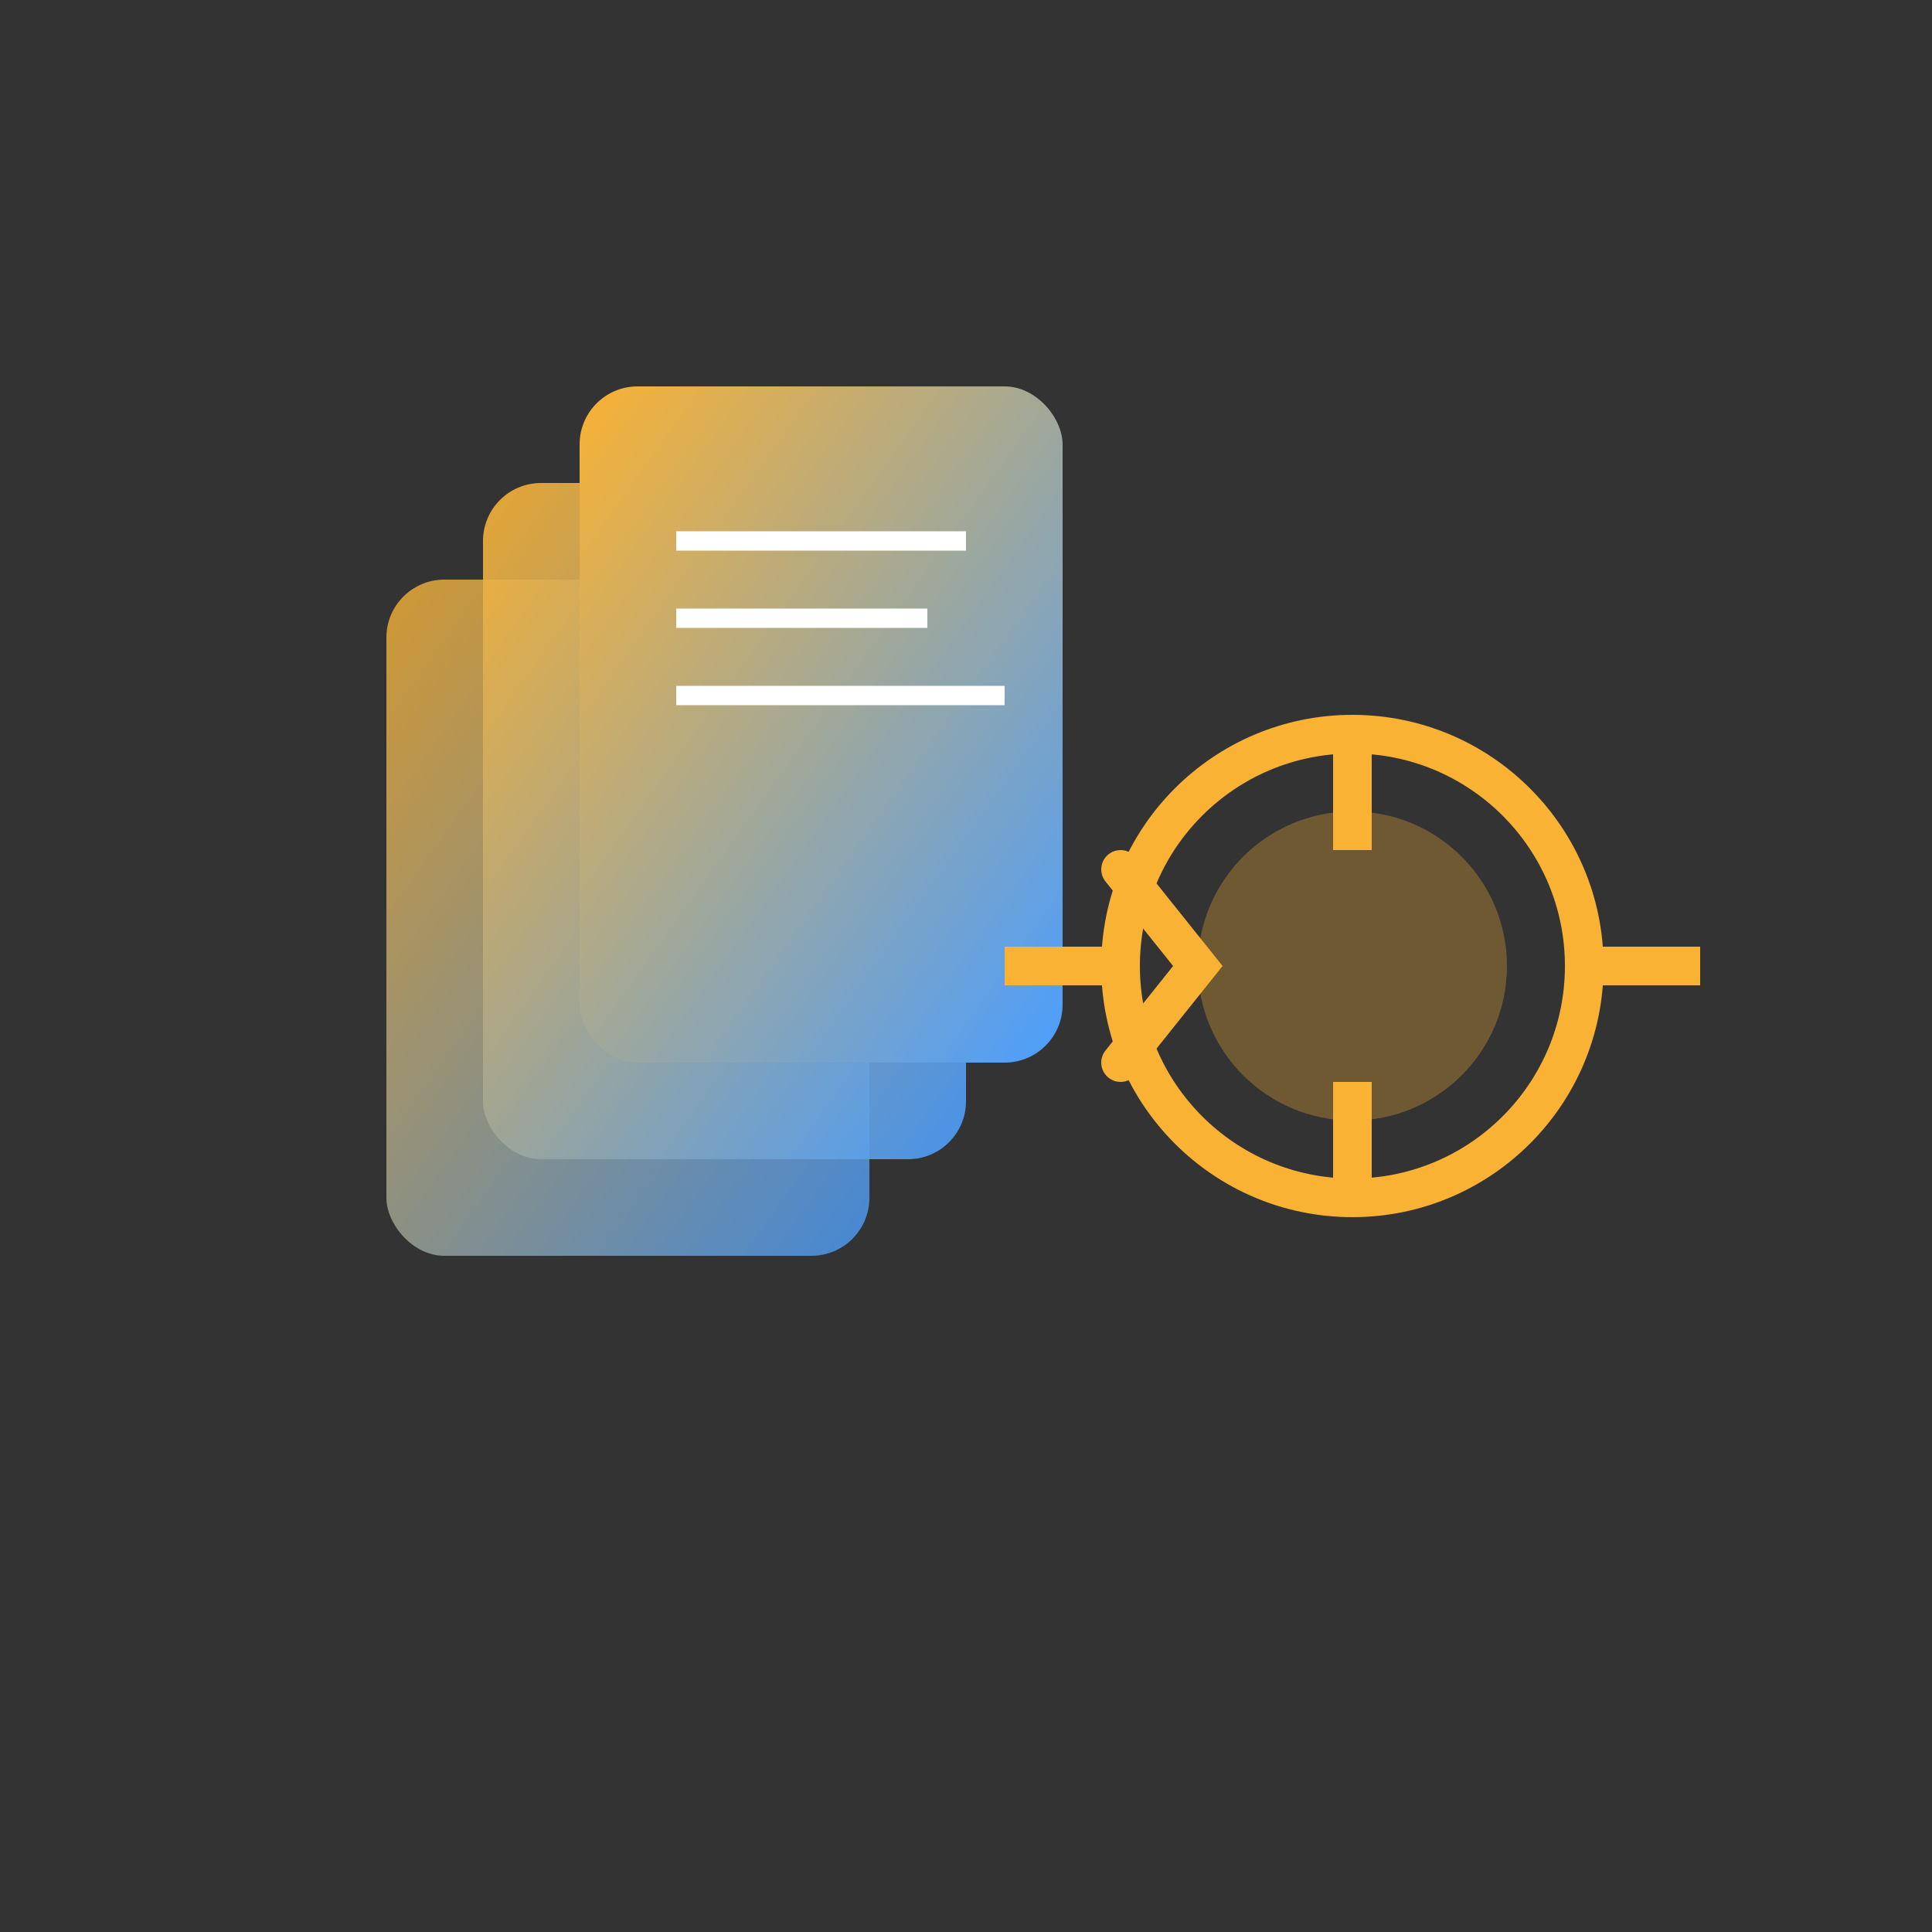 <svg viewBox="0 0 100 100" xmlns="http://www.w3.org/2000/svg">
  <rect x="0" y="0" width="100" height="100" fill="#333333" stroke="none"/>
  <defs>
    <linearGradient id="workflowGrad" x1="0%" y1="0%" x2="100%" y2="100%">
      <stop offset="0%" style="stop-color:#F9B233"/>
      <stop offset="100%" style="stop-color:#4a9eff"/>
    </linearGradient>
  </defs>
  <!-- Document stack -->
  <rect x="20" y="30" width="25" height="35" rx="3" fill="url(#workflowGrad)" opacity="0.8"/>
  <rect x="25" y="25" width="25" height="35" rx="3" fill="url(#workflowGrad)" opacity="0.9"/>
  <rect x="30" y="20" width="25" height="35" rx="3" fill="url(#workflowGrad)"/>
  <!-- Lines on documents -->
  <line x1="35" y1="28" x2="50" y2="28" stroke="white" stroke-width="1"/>
  <line x1="35" y1="32" x2="48" y2="32" stroke="white" stroke-width="1"/>
  <line x1="35" y1="36" x2="52" y2="36" stroke="white" stroke-width="1"/>
  <!-- Automation gear -->
  <circle cx="70" cy="50" r="12" fill="none" stroke="#F9B233" stroke-width="2"/>
  <circle cx="70" cy="50" r="8" fill="#F9B233" opacity="0.3"/>
  <!-- Animated gear teeth -->
  <g>
    <rect x="69" y="38" width="2" height="6" fill="#F9B233"/>
    <rect x="69" y="56" width="2" height="6" fill="#F9B233"/>
    <rect x="82" y="49" width="6" height="2" fill="#F9B233"/>
    <rect x="52" y="49" width="6" height="2" fill="#F9B233"/>
    <animateTransform attributeName="transform" type="rotate" 
      values="0 70 50;360 70 50" dur="4s" repeatCount="indefinite"/>
  </g>
  <!-- Arrow showing flow -->
  <path d="M58 45 L62 50 L58 55" fill="none" stroke="#F9B233" 
    stroke-width="2" stroke-linecap="round"/>
</svg>